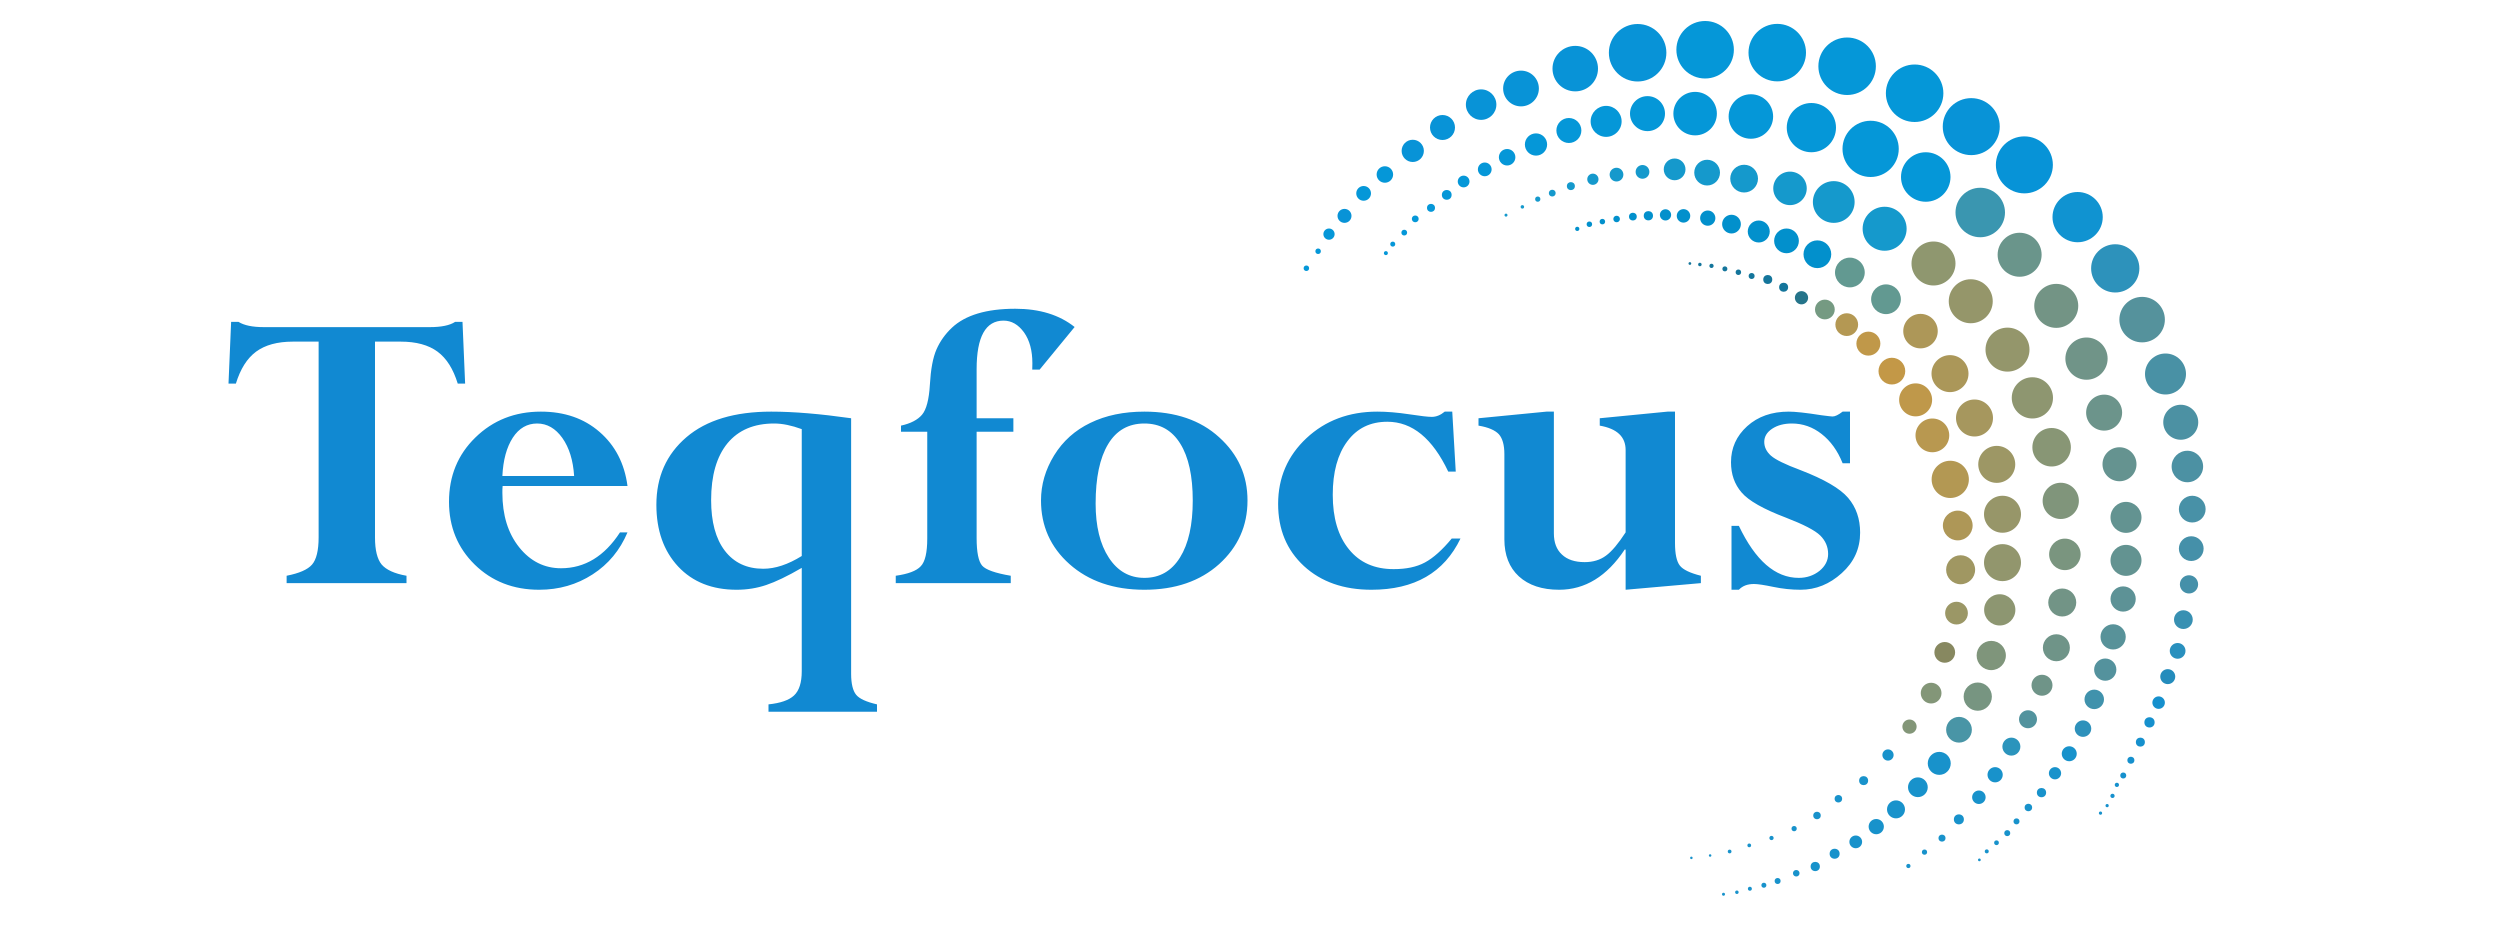 <?xml version="1.0" encoding="UTF-8"?>
<!DOCTYPE svg PUBLIC "-//W3C//DTD SVG 1.1//EN" "http://www.w3.org/Graphics/SVG/1.1/DTD/svg11.dtd">
<!-- Creator: CorelDRAW X7 -->
<svg xmlns="http://www.w3.org/2000/svg" xml:space="preserve" width="200mm" height="75mm" version="1.1" style="shape-rendering:geometricPrecision; text-rendering:geometricPrecision; image-rendering:optimizeQuality; fill-rule:evenodd; clip-rule:evenodd"
viewBox="0 0 20000 7500"
 xmlns:xlink="http://www.w3.org/1999/xlink">
 <defs>
  <style type="text/css">
   <![CDATA[
    .fil13 {fill:none}
    .fil61 {fill:#0290CC}
    .fil0 {fill:#0597D8}
    .fil2 {fill:#0793D7}
    .fil1 {fill:#0893D7}
    .fil3 {fill:#1093D1}
    .fil65 {fill:#14759B}
    .fil12 {fill:#1599CC}
    .fil39 {fill:#1690CD}
    .fil32 {fill:#1892CB}
    .fil38 {fill:#248CBC}
    .fil64 {fill:#25748A}
    .fil37 {fill:#2990BE}
    .fil33 {fill:#2B94BC}
    .fil4 {fill:#2D92BB}
    .fil31 {fill:#2E91BB}
    .fil36 {fill:#3890B2}
    .fil11 {fill:#3A96B0}
    .fil30 {fill:#4092AC}
    .fil35 {fill:#4590A9}
    .fil34 {fill:#4891A7}
    .fil18 {fill:#4991A5}
    .fil52 {fill:#4995A6}
    .fil19 {fill:#4C91A3}
    .fil28 {fill:#52939E}
    .fil29 {fill:#54929D}
    .fil5 {fill:#55929C}
    .fil26 {fill:#589299}
    .fil25 {fill:#5D9296}
    .fil58 {fill:#629991}
    .fil24 {fill:#639391}
    .fil20 {fill:#659390}
    .fil10 {fill:#6A958B}
    .fil15 {fill:#6C948B}
    .fil27 {fill:#6F9488}
    .fil14 {fill:#709488}
    .fil23 {fill:#729486}
    .fil6 {fill:#739485}
    .fil63 {fill:#759A82}
    .fil51 {fill:#779581}
    .fil22 {fill:#7A957F}
    .fil50 {fill:#7F957B}
    .fil21 {fill:#80957B}
    .fil57 {fill:#839678}
    .fil56 {fill:#878860}
    .fil17 {fill:#889675}
    .fil49 {fill:#8D9671}
    .fil16 {fill:#8E9670}
    .fil9 {fill:#8F976F}
    .fil48 {fill:#92966D}
    .fil8 {fill:#94966B}
    .fil7 {fill:#95966A}
    .fil47 {fill:#979669}
    .fil55 {fill:#9B9766}
    .fil42 {fill:#9D9765}
    .fil54 {fill:#A09762}
    .fil41 {fill:#A6975E}
    .fil40 {fill:#AB9759}
    .fil43 {fill:#AD9758}
    .fil53 {fill:#AE9757}
    .fil46 {fill:#B39853}
    .fil62 {fill:#B49853}
    .fil44 {fill:#B89850}
    .fil45 {fill:#BF984A}
    .fil60 {fill:#C09849}
    .fil59 {fill:#C39847}
    .fil66 {fill:#1189D2;fill-rule:nonzero}
   ]]>
  </style>
 </defs>
 <g id="Layer_x0020_1">
  <g id="_301535848">
   <circle class="fil0" cx="15317" cy="746" r="230"/>
   <circle class="fil1" cx="15770" cy="1013" r="228"/>
   <circle class="fil2" cx="16195" cy="1319" r="228"/>
   <circle class="fil3" cx="16621" cy="1737" r="201"/>
   <circle class="fil4" cx="16922" cy="2147" r="193"/>
   <circle class="fil5" cx="17137" cy="2557" r="182"/>
   <circle class="fil6" cx="16450" cy="2447" r="176"/>
   <circle class="fil7" cx="15766" cy="2410" r="176"/>
   <circle class="fil8" cx="16060" cy="2797" r="176"/>
   <circle class="fil9" cx="15468" cy="2108" r="176"/>
   <circle class="fil10" cx="16157" cy="2038" r="176"/>
   <circle class="fil11" cx="15842" cy="1700" r="198"/>
   <circle class="fil0" cx="15406" cy="1416" r="198"/>
   <circle class="fil0" cx="14965" cy="1191" r="225"/>
   <circle class="fil0" cx="14491" cy="1021" r="197"/>
   <circle class="fil12" cx="15077" cy="1830" r="176"/>
   <circle class="fil12" cx="14670" cy="1616" r="167"/>
   <circle class="fil12" cx="14320" cy="1507" r="134"/>
   <circle class="fil0" cx="14777" cy="530" r="230"/>
   <circle class="fil0" cx="14218" cy="421" r="230"/>
   <circle class="fil0" cx="13641" cy="398" r="230"/>
   <circle class="fil1" cx="13101" cy="422" r="230"/>
   <circle class="fil1" cx="12602" cy="549" r="182"/>
   <circle class="fil0" cx="14007" cy="932" r="178"/>
   <circle class="fil0" cx="13561" cy="909" r="174"/>
   <circle class="fil0" cx="13180" cy="909" r="140"/>
   <circle class="fil0" cx="12849" cy="971" r="124"/>
   <circle class="fil1" cx="12168" cy="708" r="143"/>
   <circle class="fil1" cx="11849" cy="837" r="122"/>
   <circle class="fil1" cx="11540" cy="1020" r="100"/>
   <circle class="fil1" cx="11302" cy="1207" r="89"/>
   <circle class="fil13" cx="11079" cy="1396" r="66"/>
   <circle class="fil13" cx="11079" cy="1396" r="66"/>
   <circle class="fil13" cx="11079" cy="1396" r="66"/>
   <circle class="fil0" cx="11079" cy="1396" r="66"/>
   <circle class="fil0" cx="12551" cy="1044" r="100"/>
   <circle class="fil0" cx="12288" cy="1156" r="89"/>
   <circle class="fil0" cx="12057" cy="1258" r="66"/>
   <circle class="fil12" cx="13953" cy="1429" r="111"/>
   <circle class="fil12" cx="13657" cy="1381" r="103"/>
   <circle class="fil12" cx="13397" cy="1355" r="87"/>
   <circle class="fil12" cx="13140" cy="1375" r="55"/>
   <circle class="fil12" cx="12932" cy="1397" r="55"/>
   <circle class="fil12" cx="12743" cy="1434" r="45"/>
   <circle class="fil12" cx="12567" cy="1489" r="32"/>
   <circle class="fil12" cx="12418" cy="1545" r="27"/>
   <circle class="fil12" cx="12302" cy="1593" r="21"/>
   <circle class="fil12" cx="12179" cy="1655" r="14"/>
   <circle class="fil12" cx="12048" cy="1721" r="12"/>
   <circle class="fil14" cx="16692" cy="2869" r="169"/>
   <circle class="fil15" cx="16833" cy="3301" r="144"/>
   <circle class="fil16" cx="16259" cy="3183" r="165"/>
   <circle class="fil17" cx="16413" cy="3578" r="154"/>
   <circle class="fil18" cx="17324" cy="2992" r="164"/>
   <circle class="fil19" cx="17446" cy="3378" r="140"/>
   <circle class="fil20" cx="16956" cy="3714" r="136"/>
   <circle class="fil21" cx="16486" cy="4007" r="145"/>
   <circle class="fil22" cx="16519" cy="4435" r="126"/>
   <circle class="fil23" cx="16498" cy="4820" r="112"/>
   <circle class="fil24" cx="17008" cy="4139" r="124"/>
   <circle class="fil24" cx="17008" cy="4483" r="124"/>
   <circle class="fil25" cx="16985" cy="4792" r="101"/>
   <circle class="fil26" cx="16905" cy="5095" r="101"/>
   <circle class="fil27" cx="16451" cy="5182" r="108"/>
   <circle class="fil27" cx="16336" cy="5482" r="84"/>
   <circle class="fil28" cx="16224" cy="5754" r="72"/>
   <circle class="fil29" cx="16842" cy="5357" r="89"/>
   <circle class="fil30" cx="16754" cy="5595" r="78"/>
   <circle class="fil31" cx="16664" cy="5829" r="66"/>
   <circle class="fil32" cx="16554" cy="6030" r="60"/>
   <circle class="fil33" cx="16091" cy="5973" r="72"/>
   <circle class="fil32" cx="15961" cy="6198" r="61"/>
   <circle class="fil32" cx="15831" cy="6378" r="54"/>
   <circle class="fil32" cx="16440" cy="6186" r="49"/>
   <circle class="fil32" cx="16332" cy="6341" r="37"/>
   <circle class="fil32" cx="16227" cy="6460" r="30"/>
   <circle class="fil32" cx="16132" cy="6571" r="24"/>
   <circle class="fil32" cx="16058" cy="6665" r="24"/>
   <circle class="fil32" cx="15972" cy="6742" r="19"/>
   <circle class="fil32" cx="15894" cy="6811" r="16"/>
   <circle class="fil32" cx="15835" cy="6879" r="11"/>
   <circle class="fil19" cx="17499" cy="3732" r="126"/>
   <circle class="fil34" cx="17538" cy="4073" r="107"/>
   <circle class="fil35" cx="17530" cy="4389" r="99"/>
   <circle class="fil35" cx="17512" cy="4675" r="73"/>
   <circle class="fil36" cx="17467" cy="4957" r="75"/>
   <circle class="fil37" cx="17421" cy="5207" r="63"/>
   <circle class="fil38" cx="17342" cy="5413" r="60"/>
   <circle class="fil39" cx="17269" cy="5621" r="50"/>
   <circle class="fil39" cx="17196" cy="5779" r="41"/>
   <circle class="fil39" cx="17123" cy="5937" r="36"/>
   <circle class="fil39" cx="17047" cy="6082" r="28"/>
   <circle class="fil39" cx="16986" cy="6204" r="24"/>
   <circle class="fil39" cx="16935" cy="6279" r="17"/>
   <circle class="fil39" cx="16900" cy="6367" r="17"/>
   <circle class="fil39" cx="16857" cy="6445" r="13"/>
   <circle class="fil32" cx="16804" cy="6505" r="13"/>
   <circle class="fil40" cx="15600" cy="2989" r="148"/>
   <circle class="fil41" cx="15796" cy="3344" r="148"/>
   <circle class="fil42" cx="15974" cy="3715" r="148"/>
   <circle class="fil43" cx="15364" cy="2649" r="138"/>
   <circle class="fil44" cx="15459" cy="3483" r="135"/>
   <circle class="fil45" cx="15325" cy="3199" r="132"/>
   <circle class="fil46" cx="15602" cy="3835" r="149"/>
   <circle class="fil47" cx="16020" cy="4114" r="148"/>
   <circle class="fil48" cx="16020" cy="4501" r="148"/>
   <circle class="fil49" cx="15998" cy="4879" r="125"/>
   <circle class="fil50" cx="15930" cy="5244" r="117"/>
   <circle class="fil51" cx="15822" cy="5573" r="113"/>
   <circle class="fil52" cx="15672" cy="5838" r="103"/>
   <circle class="fil32" cx="15514" cy="6107" r="92"/>
   <circle class="fil32" cx="15343" cy="6298" r="79"/>
   <circle class="fil32" cx="15168" cy="6475" r="72"/>
   <circle class="fil32" cx="15010" cy="6613" r="61"/>
   <circle class="fil32" cx="14846" cy="6735" r="51"/>
   <circle class="fil32" cx="14677" cy="6830" r="40"/>
   <circle class="fil32" cx="14522" cy="6932" r="37"/>
   <circle class="fil32" cx="14370" cy="6986" r="26"/>
   <circle class="fil32" cx="14221" cy="7048" r="24"/>
   <circle class="fil32" cx="14111" cy="7082" r="20"/>
   <circle class="fil32" cx="13999" cy="7110" r="16"/>
   <circle class="fil32" cx="13895" cy="7138" r="14"/>
   <circle class="fil32" cx="13788" cy="7154" r="12"/>
   <circle class="fil32" cx="15671" cy="6555" r="40"/>
   <circle class="fil32" cx="15536" cy="6705" r="28"/>
   <circle class="fil32" cx="15396" cy="6817" r="21"/>
   <circle class="fil32" cx="15267" cy="6928" r="17"/>
   <circle class="fil13" cx="15143" cy="7015" r="14"/>
   <circle class="fil53" cx="15662" cy="4204" r="119"/>
   <circle class="fil54" cx="15685" cy="4558" r="116"/>
   <circle class="fil55" cx="15652" cy="4905" r="91"/>
   <circle class="fil56" cx="15558" cy="5219" r="83"/>
   <circle class="fil57" cx="15449" cy="5545" r="83"/>
   <circle class="fil57" cx="15276" cy="5813" r="57"/>
   <circle class="fil32" cx="15104" cy="6040" r="45"/>
   <circle class="fil32" cx="14909" cy="6245" r="36"/>
   <circle class="fil32" cx="14707" cy="6390" r="30"/>
   <circle class="fil32" cx="14536" cy="6524" r="30"/>
   <circle class="fil32" cx="14353" cy="6629" r="21"/>
   <circle class="fil32" cx="14172" cy="6704" r="17"/>
   <circle class="fil32" cx="13994" cy="6763" r="15"/>
   <circle class="fil32" cx="13837" cy="6812" r="15"/>
   <circle class="fil32" cx="13681" cy="6844" r="10"/>
   <circle class="fil32" cx="13531" cy="6863" r="10"/>
   <circle class="fil58" cx="15088" cy="2394" r="119"/>
   <circle class="fil59" cx="15135" cy="2969" r="107"/>
   <circle class="fil60" cx="14947" cy="2749" r="96"/>
   <circle class="fil58" cx="14799" cy="2180" r="119"/>
   <circle class="fil61" cx="14539" cy="2034" r="111"/>
   <circle class="fil62" cx="14774" cy="2597" r="91"/>
   <circle class="fil63" cx="14599" cy="2476" r="79"/>
   <circle class="fil64" cx="14412" cy="2382" r="53"/>
   <circle class="fil65" cx="14269" cy="2298" r="36"/>
   <circle class="fil65" cx="14142" cy="2236" r="36"/>
   <circle class="fil65" cx="14013" cy="2208" r="24"/>
   <circle class="fil65" cx="13907" cy="2178" r="22"/>
   <circle class="fil65" cx="13799" cy="2151" r="20"/>
   <circle class="fil65" cx="13692" cy="2127" r="17"/>
   <circle class="fil65" cx="13599" cy="2116" r="14"/>
   <circle class="fil65" cx="13519" cy="2108" r="11"/>
   <circle class="fil61" cx="14292" cy="1927" r="99"/>
   <circle class="fil61" cx="14070" cy="1852" r="88"/>
   <circle class="fil61" cx="13852" cy="1793" r="75"/>
   <circle class="fil61" cx="13662" cy="1745" r="61"/>
   <circle class="fil61" cx="13468" cy="1727" r="54"/>
   <circle class="fil61" cx="13324" cy="1719" r="45"/>
   <circle class="fil61" cx="13187" cy="1726" r="37"/>
   <circle class="fil61" cx="13063" cy="1733" r="31"/>
   <circle class="fil61" cx="12933" cy="1752" r="26"/>
   <circle class="fil61" cx="12819" cy="1773" r="22"/>
   <circle class="fil61" cx="12715" cy="1794" r="22"/>
   <circle class="fil61" cx="12618" cy="1831" r="17"/>
   <circle class="fil0" cx="11878" cy="1355" r="55"/>
   <circle class="fil0" cx="11709" cy="1452" r="47"/>
   <circle class="fil0" cx="11574" cy="1559" r="39"/>
   <circle class="fil0" cx="11448" cy="1663" r="32"/>
   <circle class="fil0" cx="11322" cy="1751" r="27"/>
   <circle class="fil0" cx="11234" cy="1861" r="23"/>
   <circle class="fil0" cx="11142" cy="1953" r="20"/>
   <circle class="fil0" cx="11087" cy="2025" r="16"/>
   <circle class="fil0" cx="10909" cy="1547" r="59"/>
   <circle class="fil1" cx="10756" cy="1727" r="56"/>
   <circle class="fil0" cx="10632" cy="1873" r="45"/>
   <circle class="fil0" cx="10545" cy="2010" r="22"/>
   <circle class="fil0" cx="10451" cy="2146" r="22"/>
   <circle class="fil13" cx="10382" cy="2281" r="22"/>
   <circle class="fil13" cx="10325" cy="2360" r="18"/>
   <circle class="fil13" cx="10287" cy="2448" r="18"/>
   <circle class="fil13" cx="10229" cy="2538" r="18"/>
   <circle class="fil13" cx="10195" cy="2619" r="18"/>
   <circle class="fil13" cx="10157" cy="2703" r="18"/>
   <circle class="fil13" cx="10130" cy="2769" r="18"/>
   <path class="fil66" d="M3252 4606l0 59 -959 0 0 -59c101,-20 168,-49 203,-89 35,-40 53,-113 53,-219l0 -1565 -206 0c-124,0 -222,27 -294,80 -73,54 -126,139 -162,256l-59 0 21 -494 59 0c45,28 112,42 203,42l1327 0c93,0 160,-14 203,-42l59 0 21 494 -59 0c-36,-117 -89,-202 -162,-256 -72,-53 -170,-80 -294,-80l-206 0 0 1568c0,100 18,172 53,215 36,42 102,73 199,90zm1708 -347l60 0c-60,142 -152,254 -279,336 -127,82 -269,123 -428,123 -206,0 -378,-67 -515,-201 -137,-134 -206,-302 -206,-503 0,-205 70,-377 211,-514 141,-138 316,-207 524,-207 188,0 345,54 469,162 125,108 200,252 224,433l-999 0c-2,18 -2,36 -2,55 0,178 45,324 135,436 89,111 201,167 334,167 190,0 348,-96 472,-287zm-941 -451l574 0c-8,-125 -39,-226 -94,-304 -55,-77 -122,-116 -202,-116 -79,0 -145,37 -195,114 -49,76 -77,178 -83,306zm2129 1886l0 -59c95,-10 163,-33 204,-71 41,-38 62,-103 62,-194l0 -827c-115,67 -210,112 -284,137 -74,25 -153,38 -237,38 -196,0 -352,-62 -468,-186 -116,-125 -174,-289 -174,-494 0,-223 80,-403 240,-540 160,-137 386,-205 679,-205 179,0 392,18 639,53l0 2044c0,80 14,136 40,168 26,32 81,57 167,77l0 59 -868 0zm266 -1246l0 -1015c-82,-30 -155,-45 -221,-45 -162,0 -286,53 -373,158 -87,106 -131,258 -131,455 0,173 36,308 109,404 73,96 176,145 308,145 96,0 198,-34 308,-102zm1399 -1102l294 0 0 108 -294 0 0 851c0,113 15,186 44,220 29,33 105,60 229,81l0 59 -920 0 0 -59c99,-14 166,-39 200,-76 35,-36 52,-110 52,-222l0 -854 -210 0 0 -49c77,-17 133,-46 168,-87 35,-41 56,-122 63,-240 7,-123 24,-217 53,-283 29,-66 70,-123 123,-173 107,-101 276,-152 507,-152 195,0 353,49 475,146l-280 341 -59 0c1,-17 1,-34 1,-51 0,-101 -22,-184 -67,-247 -46,-63 -100,-94 -164,-94 -143,0 -215,129 -215,388l0 393zm2167 658c0,203 -76,372 -227,509 -152,136 -351,205 -598,205 -246,0 -446,-69 -599,-205 -152,-135 -228,-306 -228,-509 0,-127 35,-247 105,-361 70,-114 167,-201 290,-260 123,-60 267,-90 432,-90 248,0 448,68 598,205 152,137 227,305 227,506zm-438 0c0,-195 -33,-348 -100,-455 -67,-108 -163,-161 -287,-161 -127,0 -224,55 -290,165 -67,111 -100,269 -100,476 0,180 35,325 106,433 70,107 165,161 284,161 122,0 217,-54 285,-163 68,-109 102,-261 102,-456zm2076 -711l28 480 -60 0c-126,-266 -288,-399 -487,-399 -136,0 -242,51 -320,156 -78,104 -117,247 -117,428 0,186 43,331 130,437 86,106 205,158 357,158 100,0 183,-17 250,-53 67,-36 139,-100 215,-192l70 0c-131,273 -368,410 -712,410 -223,0 -403,-63 -541,-190 -137,-127 -206,-292 -206,-497 0,-209 76,-385 227,-526 151,-141 340,-212 566,-212 75,0 162,7 261,22 86,13 144,20 175,20 36,0 70,-14 104,-42l60 0zm1387 1103l-7 0c-142,214 -317,322 -525,322 -137,0 -244,-36 -322,-107 -77,-71 -116,-170 -116,-296l0 -682c0,-73 -15,-126 -44,-159 -30,-32 -84,-56 -163,-69l0 -59 544 -53 59 0 0 974c0,73 21,129 64,169 43,41 104,61 182,61 67,0 124,-17 171,-52 47,-34 99,-97 157,-186l0 -659c0,-106 -69,-171 -207,-195l0 -59 543 -53 59 0 0 1051c0,88 13,148 39,181 25,32 81,59 168,81l0 59 -602 53 0 -322zm847 322l0 -511 59 0c132,277 291,416 479,416 64,0 119,-19 166,-56 46,-38 69,-83 69,-135 0,-57 -21,-106 -63,-148 -43,-42 -135,-89 -275,-143 -179,-68 -298,-135 -354,-201 -57,-66 -85,-146 -85,-242 0,-114 43,-210 129,-288 86,-78 197,-117 333,-117 50,0 137,9 262,29 49,6 78,10 88,10 21,0 47,-13 81,-39l59 0 0 413 -59 0c-40,-100 -96,-178 -168,-234 -71,-56 -151,-84 -238,-84 -63,0 -116,14 -158,42 -42,28 -63,63 -63,105 0,42 18,78 53,110 35,31 113,70 237,116 190,73 317,147 381,222 64,75 96,168 96,278 0,128 -49,236 -147,324 -97,88 -207,133 -330,133 -73,0 -146,-8 -218,-23 -72,-15 -124,-23 -154,-23 -52,0 -92,15 -121,46l-59 0z"/>
  </g>
 </g>
</svg>
